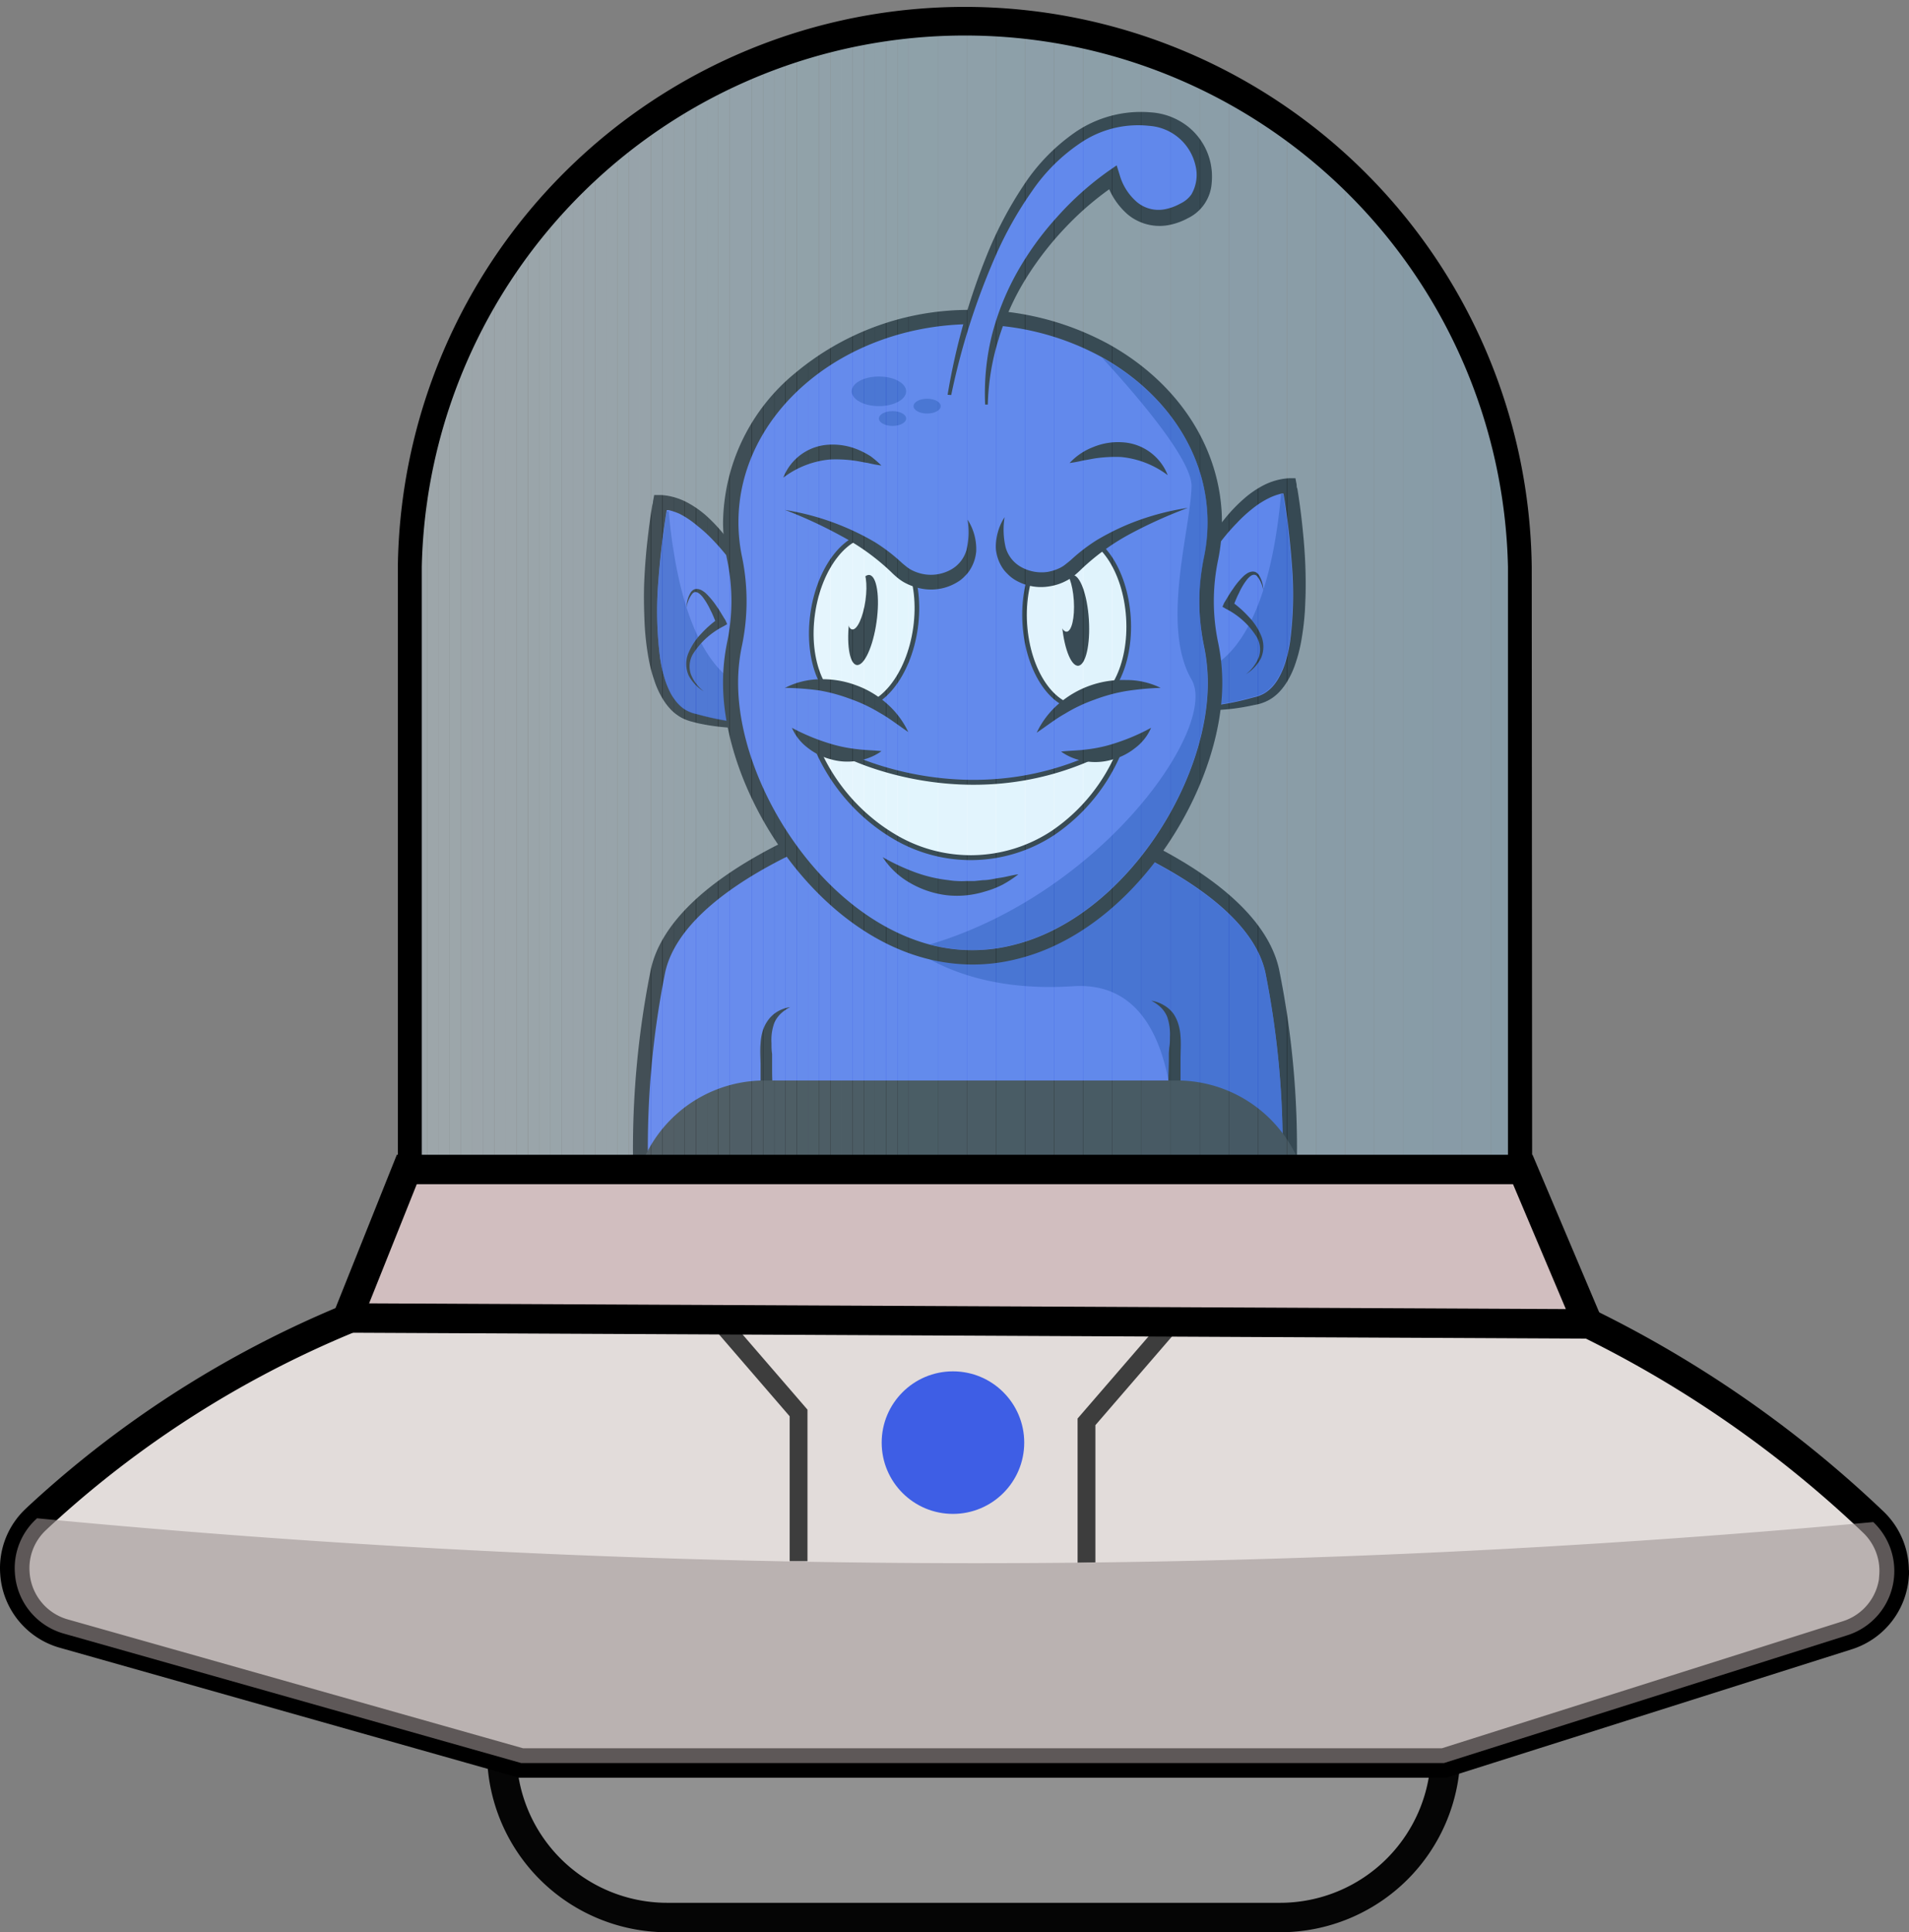 <svg xmlns="http://www.w3.org/2000/svg" xmlns:xlink="http://www.w3.org/1999/xlink" viewBox="0 0 221.78 224.47"><rect x="0" y="0" width="221.78" height="224.47" fill="#808080" stroke="none"/><defs><style>.cls-1{fill:none;}.cls-2{isolation:isolate;}.cls-3{fill:#919191;stroke:#050505;}.cls-3,.cls-4,.cls-7,.cls-78,.cls-9{stroke-miterlimit:10;}.cls-3,.cls-4,.cls-78{stroke-width:3.42px;}.cls-4{fill:#e2dcda;}.cls-4,.cls-7,.cls-78,.cls-9{stroke:#000;}.cls-5{fill:#3e5ee5;}.cls-6{fill:#022da8;opacity:0.61;}.cls-7,.cls-8,.cls-9{fill:#fff;}.cls-7{stroke-width:0.54px;}.cls-9{stroke-width:0.57px;}.cls-10{fill:#3d3d3d;}.cls-11{fill:#191919;}.cls-12{opacity:0.34;}.cls-13{clip-path:url(#clip-path);}.cls-14{fill:#d7f0fc;}.cls-15{fill:#d6f0fc;}.cls-16{fill:#d5effc;}.cls-17{fill:#d4effc;}.cls-18{fill:#d3effc;}.cls-19{fill:#d2eefc;}.cls-20{fill:#d1eefc;}.cls-21{fill:#d0eefc;}.cls-22{fill:#cfedfc;}.cls-23{fill:#ceedfc;}.cls-24{fill:#cdedfc;}.cls-25{fill:#ccecfb;}.cls-26{fill:#cbecfb;}.cls-27{fill:#caebfb;}.cls-28{fill:#c9ebfb;}.cls-29{fill:#c8ebfb;}.cls-30{fill:#c7eafb;}.cls-31{fill:#c6eafb;}.cls-32{fill:#c5eafb;}.cls-33{fill:#c4e9fb;}.cls-34{fill:#c3e9fb;}.cls-35{fill:#c2e9fb;}.cls-36{fill:#c0e8fb;}.cls-37{fill:#bfe8fb;}.cls-38{fill:#bee8fb;}.cls-39{fill:#bde7fb;}.cls-40{fill:#bce7fb;}.cls-41{fill:#bbe7fb;}.cls-42{fill:#bae6fb;}.cls-43{fill:#b9e6fb;}.cls-44{fill:#b8e6fb;}.cls-45{fill:#b7e5fb;}.cls-46{fill:#b6e5fb;}.cls-47{fill:#b5e4fa;}.cls-48{fill:#b4e4fa;}.cls-49{fill:#b3e4fa;}.cls-50{fill:#b2e3fa;}.cls-51{fill:#b1e3fa;}.cls-52{fill:#b0e3fa;}.cls-53{fill:#afe2fa;}.cls-54{fill:#aee2fa;}.cls-55{fill:#ade2fa;}.cls-56{fill:#ace1fa;}.cls-57{fill:#abe1fa;}.cls-58{fill:#aae0fa;}.cls-59{fill:#a9dff9;}.cls-60{fill:#a8def9;}.cls-61{fill:#a7ddf8;}.cls-62{fill:#a6ddf8;}.cls-63{fill:#a5dcf7;}.cls-64{fill:#a4dbf7;}.cls-65{fill:#a3daf6;}.cls-66{fill:#a2d9f6;}.cls-67{fill:#a1d8f6;}.cls-68{fill:#9fd7f5;}.cls-69{fill:#9ed6f5;}.cls-70{fill:#9dd5f4;}.cls-71{fill:#9cd4f4;}.cls-72{fill:#9bd4f3;}.cls-73{fill:#9ad3f3;}.cls-74{fill:#99d2f2;}.cls-75{fill:#98d1f2;}.cls-76{fill:#97d0f1;}.cls-77{fill:#96cff1;}.cls-78{fill:#d1bebf;}.cls-79{fill:#a09695;opacity:0.59;mix-blend-mode:multiply;}</style><clipPath id="clip-path"><path class="cls-1" d="M112.09,1.38h0a64.48,64.48,0,0,1,64.48,64.48v72.76a0,0,0,0,1,0,0H47.6a0,0,0,0,1,0,0V65.86A64.48,64.48,0,0,1,112.09,1.38Z"/></clipPath></defs><title>Asset 4</title><g class="cls-2"><g id="Layer_2" data-name="Layer 2"><g id="con_layer" data-name="con layer"><g id="con"><path class="cls-3" d="M58.29,190.35H167.95a0,0,0,0,1,0,0v13.18a19.23,19.23,0,0,1-19.23,19.23H77.52a19.23,19.23,0,0,1-19.23-19.23V190.35A0,0,0,0,1,58.29,190.35Z"/><path class="cls-4" d="M220.05,183.1v0a7.81,7.81,0,0,1-5.47,6.88l-46.81,14.83H60.54L7.43,189.78a7.82,7.82,0,0,1-5.7-7.05,7.75,7.75,0,0,1,2.49-6.27l.08-.08A120.73,120.73,0,0,1,60.54,146.9H167.77a132.55,132.55,0,0,1,49.84,29.9l0,0a7.82,7.82,0,0,1,2.42,6.28Z"/><path class="cls-5" d="M74.44,136.06l0-.84a106.27,106.27,0,0,1,2-22.46C78.91,101.82,99.19,95.3,100.05,95l.13,0h23.95l.12,0c.87.27,21.14,6.79,23.59,17.73a104.78,104.78,0,0,1,2,22.46l0,.84Z"/><path d="M124,95.85s20.63,6.51,23,17.09a103.83,103.83,0,0,1,2,22.25H75.28a103.83,103.83,0,0,1,2-22.25c2.36-10.58,23-17.09,23-17.09H124m.26-1.72H100.05l-.26.08c-.88.28-21.61,6.94-24.17,18.36a105.33,105.33,0,0,0-2.07,22.67l0,1.68h77.11l0-1.68a103.91,103.91,0,0,0-2.07-22.67c-2.55-11.42-23.29-18.08-24.17-18.36l-.25-.08Z"/><path class="cls-6" d="M149,135.19H136.45c.19-9.25-1.5-21.29-11.78-20.62-16.58,1.09-22.52-8-22.52-8l2.52-10.68H124s20.63,6.51,23,17.09A103.83,103.83,0,0,1,149,135.19Z"/><path d="M88.5,136.55c-.08-1.7-.13-3.4-.14-5.1s0-3.4,0-5.1c0-.85,0-1.7,0-2.55s-.08-1.68,0-2.56a6.23,6.23,0,0,1,.21-1.34,4.12,4.12,0,0,1,.59-1.28,3.68,3.68,0,0,1,1.09-1.06A4.09,4.09,0,0,1,91.8,117a4.45,4.45,0,0,0-1.16.82,3.43,3.43,0,0,0-.68,1,5.86,5.86,0,0,0-.33,2.36c0,.41,0,.82.07,1.25l0,.64c0,.22,0,.45,0,.65,0,.85,0,1.7.07,2.56,0,1.7.05,3.4,0,5.1s0,3.4-.1,5.1Z"/><path d="M137,135.74c.09-1.7.13-3.4.15-5.1s0-3.41,0-5.11c0-.85,0-1.7,0-2.55s.07-1.67,0-2.56a6.16,6.16,0,0,0-.22-1.33,4.5,4.5,0,0,0-.58-1.29,3.57,3.57,0,0,0-1.1-1,4,4,0,0,0-1.5-.55,4.65,4.65,0,0,1,1.16.83,3.36,3.36,0,0,1,.67,1,6.12,6.12,0,0,1,.34,2.37c0,.41,0,.82-.08,1.24l-.05.64c0,.22,0,.45,0,.66,0,.85-.05,1.7-.06,2.55,0,1.7,0,3.4,0,5.1s0,3.41.11,5.11Z"/><path class="cls-5" d="M90,73.6c0-.86-6-14.93-13.2-15.22,0,0-4.31,23,3.73,25s9.47,0,9.47,0Z"/><path d="M74.87,72.06a31.82,31.82,0,0,0,.52,4.65A16.78,16.78,0,0,0,76,79a10.13,10.13,0,0,0,1,2.2,6.39,6.39,0,0,0,.73,1,4.7,4.7,0,0,0,.93.85,4.38,4.38,0,0,0,1.13.6,4.62,4.62,0,0,0,.6.19L81,84a24.52,24.52,0,0,0,4.61.57h.58l.58,0a5.42,5.42,0,0,0,.58-.06l.36-.05.22,0c.19,0,.38-.08.57-.14l.28-.09L89,84a2.52,2.52,0,0,0,.9-.59l0,0,0,0a1.64,1.64,0,0,1-.48.28,1.19,1.19,0,0,1-.26.11l-.27.08-.27.06-.28,0-.18,0-.38,0a14,14,0,0,1-2.24-.08A30.62,30.62,0,0,1,81.17,83l-.55-.14a2.74,2.74,0,0,1-.48-.17,3.44,3.44,0,0,1-.87-.5,4.46,4.46,0,0,1-.72-.72,6.64,6.64,0,0,1-.59-.87,9.86,9.86,0,0,1-.8-2,15.67,15.67,0,0,1-.47-2.16,42.6,42.6,0,0,1-.2-9c.11-1.5.26-3,.44-4.5.15-1.23.33-2.47.53-3.68l.23,0a7.55,7.55,0,0,1,1.24.42A10.54,10.54,0,0,1,81,61.07a16.32,16.32,0,0,1,1.85,1.69c.59.61,1.15,1.27,1.69,1.94A43.69,43.69,0,0,1,87.47,69c.46.75.9,1.5,1.32,2.27.22.38.42.76.63,1.15.1.2.2.39.29.59a3.22,3.22,0,0,1,.24.61,2.46,2.46,0,0,0-.11-.66c0-.21-.11-.43-.18-.64-.12-.43-.27-.84-.42-1.26-.31-.83-.66-1.64-1-2.45A34.42,34.42,0,0,0,85.54,64a23.82,23.82,0,0,0-1.63-2.15,18.69,18.69,0,0,0-1.93-2,11.57,11.57,0,0,0-2.34-1.58,7.76,7.76,0,0,0-2.09-.68,6.48,6.48,0,0,0-.77-.08l-.68,0H76l-.14.75c0,.15-.05.3-.08.44-.24,1.39-.41,2.76-.57,4.15s-.29,3.07-.36,4.61S74.81,70.51,74.87,72.06Z"/><path class="cls-6" d="M76.69,76.48a15.67,15.67,0,0,0,.47,2.16,9.86,9.86,0,0,0,.8,2,6.64,6.64,0,0,0,.59.87,4.46,4.46,0,0,0,.72.72,3.44,3.44,0,0,0,.87.5,2.74,2.74,0,0,0,.48.17l.55.14a30.62,30.62,0,0,0,4.42.89,14,14,0,0,0,2.24.08l.38,0,.59-3.77s-9.09,1.44-11.11-20.83l-.23,0c-.2,1.21-.38,2.45-.53,3.68-.18,1.5-.33,3-.44,4.5A42.6,42.6,0,0,0,76.69,76.48Z"/><path d="M79.76,70.58a3.41,3.41,0,0,1,.5-1.78,1,1,0,0,1,.41-.34,1,1,0,0,1,.56,0,1.47,1.47,0,0,1,.47.23,2.33,2.33,0,0,1,.38.31,9.19,9.19,0,0,1,1.2,1.47c.37.51.65,1.05,1,1.58h0l.2.46-.41.24A9,9,0,0,0,80.49,76a2.86,2.86,0,0,0-.23,2.32,4.62,4.62,0,0,0,1.51,2A4.76,4.76,0,0,1,80,78.46a3.32,3.32,0,0,1,0-2.64,7.31,7.31,0,0,1,1.48-2.22,12.16,12.16,0,0,1,2-1.75l-.21.69h0c-.24-.54-.44-1.12-.72-1.64a8.33,8.33,0,0,0-.89-1.51c-.33-.42-.84-.88-1.23-.42A3.37,3.37,0,0,0,79.76,70.58Z"/><path class="cls-5" d="M136.56,71.59c0-.86,6-14.93,13.21-15.22,0,0,4.31,23-3.73,25s-9.48,0-9.48,0Z"/><path d="M151.64,70.05a30.48,30.48,0,0,1-.51,4.65,16.78,16.78,0,0,1-.6,2.29,10.13,10.13,0,0,1-1,2.2,7,7,0,0,1-.73,1,5.4,5.4,0,0,1-.93.85,4.87,4.87,0,0,1-1.13.59,4.76,4.76,0,0,1-.61.19l-.56.11a24.52,24.52,0,0,1-4.61.57h-.58c-.2,0-.39,0-.58,0a5.9,5.9,0,0,1-.59-.06l-.35,0-.22,0c-.19,0-.38-.08-.57-.14l-.28-.09-.28-.1a2.48,2.48,0,0,1-.89-.59l0,0,0,0a2.05,2.05,0,0,0,.47.29l.27.1.27.08.27.06.28,0,.18,0,.37,0a14.11,14.11,0,0,0,2.25-.08,30.62,30.62,0,0,0,4.42-.89l.55-.14a2.74,2.74,0,0,0,.48-.17,3.22,3.22,0,0,0,.86-.5,4.15,4.15,0,0,0,.73-.72,5.72,5.72,0,0,0,.58-.87,9.34,9.34,0,0,0,.81-2,17.29,17.29,0,0,0,.47-2.16,42.6,42.6,0,0,0,.2-9c-.11-1.5-.26-3-.44-4.5-.15-1.23-.33-2.47-.53-3.68l-.23,0a7.25,7.25,0,0,0-1.24.42,10.26,10.26,0,0,0-2.07,1.28,16.42,16.42,0,0,0-1.86,1.7A23.94,23.94,0,0,0,142,62.69,43.69,43.69,0,0,0,139.05,67c-.46.75-.9,1.5-1.33,2.27l-.62,1.15c-.1.2-.2.39-.29.59a3.26,3.26,0,0,0-.25.61,2.48,2.48,0,0,1,.12-.66c0-.21.11-.43.17-.64.13-.42.28-.84.43-1.26.31-.83.66-1.64,1-2.45A34.42,34.42,0,0,1,141,62a23.82,23.82,0,0,1,1.63-2.15,18.69,18.69,0,0,1,1.93-1.95,11.3,11.3,0,0,1,2.34-1.58,7.76,7.76,0,0,1,2.09-.68,6.48,6.48,0,0,1,.77-.08l.67,0h.07l.14.75c0,.15,0,.3.08.45.23,1.38.41,2.75.56,4.14s.3,3.07.36,4.61S151.71,68.5,151.64,70.05Z"/><path class="cls-6" d="M149.83,74.47a17.29,17.29,0,0,1-.47,2.16,9.34,9.34,0,0,1-.81,2,5.72,5.72,0,0,1-.58.87,4.15,4.15,0,0,1-.73.72,3.22,3.22,0,0,1-.86.5,2.74,2.74,0,0,1-.48.17l-.55.14a30.62,30.62,0,0,1-4.42.89,14.11,14.11,0,0,1-2.25.08l-.37,0-.59-3.77s9.09,1.44,11.11-20.83l.23,0c.2,1.21.38,2.45.53,3.68.18,1.5.33,3,.44,4.5A42.6,42.6,0,0,1,149.83,74.47Z"/><path d="M146.76,68.57a3.37,3.37,0,0,0-.7-1.61c-.39-.46-.9,0-1.23.42a7.59,7.59,0,0,0-.89,1.51c-.28.52-.48,1.1-.72,1.64h0l-.21-.69a12.09,12.09,0,0,1,2,1.75,7.16,7.16,0,0,1,1.49,2.22,3.32,3.32,0,0,1,0,2.64,4.76,4.76,0,0,1-1.76,1.88,4.7,4.7,0,0,0,1.51-2A2.86,2.86,0,0,0,146,74a9,9,0,0,0-3.57-3.27l-.41-.24.2-.46h0c.34-.53.62-1.07,1-1.58a8.68,8.68,0,0,1,1.2-1.47,2.33,2.33,0,0,1,.38-.31,1.38,1.38,0,0,1,.47-.23.93.93,0,0,1,.55,0,1,1,0,0,1,.42.34A3.41,3.41,0,0,1,146.76,68.57Z"/><path class="cls-5" d="M113,111.21a20.29,20.29,0,0,1-5.22-.69c-13.11-3.44-22.91-19.3-22.91-31.18a22.13,22.13,0,0,1,.46-4.51,24.37,24.37,0,0,0,0-10,20,20,0,0,1-.43-4.16c0-12.89,12.37-23.58,27.58-23.83H113a31.78,31.78,0,0,1,15.42,3.89c8,4.42,12.72,11.87,12.72,19.94a20,20,0,0,1-.43,4.16,24.2,24.2,0,0,0,0,10,22.85,22.85,0,0,1,.46,4.51c0,12-9.87,27.87-23.08,31.23A20.76,20.76,0,0,1,113,111.21Z"/><path d="M113,37.71a30.87,30.87,0,0,1,15,3.78c7.4,4.11,12.28,11.17,12.28,19.19a19.57,19.57,0,0,1-.41,4,25.36,25.36,0,0,0,0,10.34,21.34,21.34,0,0,1,.45,4.33c0,11.72-9.68,27.15-22.43,30.39a19.27,19.27,0,0,1-9.85,0C95.35,106.36,85.75,91,85.75,79.34A20.66,20.66,0,0,1,86.2,75a25.36,25.36,0,0,0,0-10.34,19.57,19.57,0,0,1-.41-4c0-12.53,11.92-22.72,26.73-23H113M113,36h-.56a31.48,31.48,0,0,0-20,7.29A22.81,22.81,0,0,0,84,60.68,21.74,21.74,0,0,0,84.47,65a23.38,23.38,0,0,1,0,9.64A23,23,0,0,0,84,79.34c0,12.19,10.07,28.47,23.55,32a21.55,21.55,0,0,0,5.44.71,21,21,0,0,0,5.27-.67C131.87,108,142,91.63,142,79.34a23,23,0,0,0-.48-4.68,23.38,23.38,0,0,1,0-9.64,21.74,21.74,0,0,0,.44-4.34c0-8.39-4.92-16.12-13.16-20.7A32.76,32.76,0,0,0,113,36Z"/><ellipse class="cls-7" cx="100.39" cy="72.12" rx="10.09" ry="6.03" transform="translate(14.95 161.46) rotate(-81.97)"/><ellipse cx="100.26" cy="72.03" rx="5.28" ry="1.58" transform="translate(14.94 161.24) rotate(-81.97)"/><ellipse class="cls-8" cx="99.5" cy="69.61" rx="3.55" ry="1.06" transform="translate(16.67 158.41) rotate(-81.97)"/><ellipse class="cls-7" cx="125.08" cy="72.12" rx="6.03" ry="10.09" transform="translate(-4.34 8.11) rotate(-3.65)"/><ellipse cx="124.93" cy="72.06" rx="1.58" ry="5.28" transform="translate(-4.34 8.11) rotate(-3.65)"/><ellipse class="cls-8" cx="123.7" cy="69.84" rx="1.06" ry="3.55" transform="translate(-4.2 8.02) rotate(-3.65)"/><path class="cls-5" d="M91.2,79.91a14.34,14.34,0,0,1,14.36,5.17"/><path d="M91.2,79.91a9.1,9.1,0,0,1,4-1,11.11,11.11,0,0,1,4.18.67,11,11,0,0,1,3.64,2.15,10.1,10.1,0,0,1,2.5,3.31c-1.16-.78-2.17-1.59-3.3-2.22a18.1,18.1,0,0,0-3.42-1.62,19.7,19.7,0,0,0-3.68-1A33.26,33.26,0,0,0,91.2,79.91Z"/><path class="cls-9" d="M98.38,87.73s13.82,7.09,29,0l2.76-.68a21.25,21.25,0,0,1-7.73,9.66l-.12.08a17.35,17.35,0,0,1-18.58.29,21.05,21.05,0,0,1-2.55-1.81,22,22,0,0,1-6.37-8.63Z"/><path class="cls-5" d="M134.84,79.91a14.32,14.32,0,0,0-14.35,5.17"/><path d="M134.84,79.91a32.89,32.89,0,0,0-4,.37,19.7,19.7,0,0,0-3.68,1,18.1,18.1,0,0,0-3.42,1.62c-1.13.63-2.15,1.44-3.3,2.22a10.1,10.1,0,0,1,2.5-3.31A11.36,11.36,0,0,1,130.81,79,9,9,0,0,1,134.84,79.91Z"/><path class="cls-5" d="M92,84.55a10.16,10.16,0,0,0,10.46,2.76"/><path d="M92,84.55a24.14,24.14,0,0,0,5,2,16.79,16.79,0,0,0,2.58.48c.9.12,1.81.12,2.83.23a6.38,6.38,0,0,1-2.79,1.12,7,7,0,0,1-3.06-.16,7.27,7.27,0,0,1-2.74-1.36A5.82,5.82,0,0,1,92,84.55Z"/><path class="cls-5" d="M133.73,84.55a10.15,10.15,0,0,1-10.46,2.76"/><path d="M133.73,84.55a5.82,5.82,0,0,1-1.87,2.36,7.27,7.27,0,0,1-2.74,1.36,7,7,0,0,1-3.06.16,6.38,6.38,0,0,1-2.79-1.12c1-.11,1.93-.11,2.83-.23a16.79,16.79,0,0,0,2.58-.48A24.14,24.14,0,0,0,133.73,84.55Z"/><path class="cls-5" d="M91.2,59.24s8.34,2,13.21,6.89c3.3,3.3,10.62,1.15,8-5.74"/><path d="M91.2,59.24a29.85,29.85,0,0,1,7.13,2.07A29.21,29.21,0,0,1,101.67,63a20.94,20.94,0,0,1,3,2.29c.25.24.45.38.64.54a3.62,3.62,0,0,0,.65.42,5,5,0,0,0,1.47.47,4.8,4.8,0,0,0,3-.52,3.79,3.79,0,0,0,1.86-2.33,9,9,0,0,0,.12-3.5,6.31,6.31,0,0,1,1,3.71,4.76,4.76,0,0,1-.65,2,3.64,3.64,0,0,1-.67.85,3.69,3.69,0,0,1-.84.68,5.84,5.84,0,0,1-4.09.79,6.86,6.86,0,0,1-2-.68,5.2,5.2,0,0,1-.88-.59,8.82,8.82,0,0,1-.74-.67,26.27,26.27,0,0,0-5.76-4.17A52.72,52.72,0,0,0,91.2,59.24Z"/><path class="cls-5" d="M138,59s-8.33,2-13.21,6.9c-3.3,3.3-10.62,1.14-8-5.75"/><path d="M138,59A54.84,54.84,0,0,0,131.34,62a26.27,26.27,0,0,0-5.76,4.17c-.19.19-.47.44-.74.67a4.74,4.74,0,0,1-.89.59,6.15,6.15,0,0,1-2,.68,5.86,5.86,0,0,1-4.09-.78,4.29,4.29,0,0,1-.84-.69,3.7,3.7,0,0,1-.67-.85,4.57,4.57,0,0,1-.64-2,6.25,6.25,0,0,1,1-3.71,9.08,9.08,0,0,0,.12,3.51,3.77,3.77,0,0,0,1.87,2.32,4.86,4.86,0,0,0,3,.53,5.39,5.39,0,0,0,1.47-.48,3.36,3.36,0,0,0,.64-.42c.2-.16.39-.3.65-.53a20.17,20.17,0,0,1,3-2.29A29.42,29.42,0,0,1,130.85,61,29.77,29.77,0,0,1,138,59Z"/><path class="cls-5" d="M91,55.49s3.64-5.66,11.4-1.41"/><path d="M91,55.49a6,6,0,0,1,5.29-3.83,7.66,7.66,0,0,1,3.37.57,9.88,9.88,0,0,1,1.48.77,11.77,11.77,0,0,1,1.26,1.08,14.49,14.49,0,0,1-1.59-.3c-.52-.07-1-.19-1.51-.26a15.66,15.66,0,0,0-2.88-.14A10.52,10.52,0,0,0,91,55.49Z"/><path class="cls-5" d="M135.66,55.2s-3.64-5.66-11.4-1.41"/><path d="M135.66,55.2a10.73,10.73,0,0,0-5.42-2.11,16.59,16.59,0,0,0-2.88.14c-.5.07-1,.19-1.51.26a14.49,14.49,0,0,1-1.59.3A7.29,7.29,0,0,1,127,51.94a7.52,7.52,0,0,1,3.37-.56A6,6,0,0,1,135.66,55.2Z"/><path class="cls-5" d="M102.55,99.58s6.31,6.6,15.79,2"/><path d="M102.55,99.58a25.14,25.14,0,0,0,3.78,1.76,16.57,16.57,0,0,0,3.88.91,8.3,8.3,0,0,0,1,.1,8.18,8.18,0,0,0,1,0h1l1-.1c.68,0,1.34-.19,2-.28s1.36-.31,2.1-.4a13.11,13.11,0,0,1-1.83,1.2,10.72,10.72,0,0,1-2.06.8A10.93,10.93,0,0,1,110,104a11.13,11.13,0,0,1-4.24-1.41A9.15,9.15,0,0,1,102.55,99.58Z"/><ellipse class="cls-6" cx="102.11" cy="45.46" rx="3.16" ry="1.72"/><ellipse class="cls-6" cx="103.69" cy="48.62" rx="1.58" ry="0.86"/><ellipse class="cls-6" cx="107.71" cy="47.18" rx="1.58" ry="0.86"/><path class="cls-5" d="M110.3,45.89s5.76-34.1,23.63-32a6.68,6.68,0,0,1,5.95,6,4.42,4.42,0,0,1-2,4.51c-4.16,2.44-7.47,0-8.61-3.73,0,0-14.93,9.47-14.65,26.41"/><path d="M110.09,45.86a76.78,76.78,0,0,1,4.71-16.59,44.88,44.88,0,0,1,4.08-7.68,22.44,22.44,0,0,1,6.14-6.3,13.51,13.51,0,0,1,8.64-2.24,7.79,7.79,0,0,1,4.41,1.7,7.4,7.4,0,0,1,2.54,4.06,7.61,7.61,0,0,1,.16,2.43A4.9,4.9,0,0,1,138,25.35a7.61,7.61,0,0,1-2.29.81A5.79,5.79,0,0,1,131,24.9a8.34,8.34,0,0,1-2.53-4l1.29.47a34.85,34.85,0,0,0-5.85,4.92,36.71,36.71,0,0,0-4.73,6.08,29.56,29.56,0,0,0-3.16,7A27.93,27.93,0,0,0,114.76,47h-.31a28.34,28.34,0,0,1,.74-7.88,30.28,30.28,0,0,1,2.93-7.41,35,35,0,0,1,4.67-6.48,35.34,35.34,0,0,1,6-5.37l.94-.65.35,1.12a6.5,6.5,0,0,0,2,3.14,3.91,3.91,0,0,0,3.3.83,6,6,0,0,0,1.73-.64,3.32,3.32,0,0,0,1.3-1.07,4.52,4.52,0,0,0,.46-3.43,5.93,5.93,0,0,0-5.36-4.54,11.91,11.91,0,0,0-7.73,1.82,20.91,20.91,0,0,0-5.91,5.8,43.07,43.07,0,0,0-4.16,7.38,81,81,0,0,0-5.2,16.27Z"/><path class="cls-6" d="M139.85,75a21.34,21.34,0,0,1,.45,4.33c0,11.72-9.68,27.15-22.43,30.39a19.27,19.27,0,0,1-9.85,0c20.18-6,33.57-25.35,30.41-30.78-3.59-6.17-.14-17.37,0-22.4.09-2.92-5.62-9.79-10.41-15,7.4,4.11,12.28,11.17,12.28,19.19a19.57,19.57,0,0,1-.41,4A25.36,25.36,0,0,0,139.85,75Z"/><path class="cls-10" d="M127.26,181.5V165.56l12.85-14.88-1.56-1.35-13.36,15.46v16.75Z"/><path class="cls-11" d="M88.83,125.52h47.9a15.36,15.36,0,0,1,15.36,15.36v1.88a0,0,0,0,1,0,0H73.47a0,0,0,0,1,0,0v-1.88A15.36,15.36,0,0,1,88.83,125.52Z"/><path class="cls-10" d="M91.74,181.36l2.07,0V163.76L80.45,148.29l-1.56,1.35,12.85,14.89Z"/><g class="cls-12"><g class="cls-13"><rect class="cls-14" x="47.6" y="1.38" width="0.72" height="137.24"/><rect class="cls-14" x="48.33" y="1.38" width="1.3" height="137.24"/><rect class="cls-15" x="49.63" y="1.38" width="1.3" height="137.24"/><rect class="cls-16" x="50.93" y="1.38" width="1.3" height="137.24"/><rect class="cls-17" x="52.23" y="1.38" width="1.3" height="137.24"/><rect class="cls-18" x="53.53" y="1.38" width="1.3" height="137.24"/><rect class="cls-19" x="54.83" y="1.38" width="1.3" height="137.24"/><rect class="cls-20" x="56.13" y="1.38" width="1.3" height="137.24"/><rect class="cls-21" x="57.43" y="1.38" width="1.3" height="137.24"/><rect class="cls-22" x="58.73" y="1.38" width="1.3" height="137.24"/><rect class="cls-23" x="60.03" y="1.38" width="1.3" height="137.24"/><rect class="cls-24" x="61.34" y="1.38" width="1.3" height="137.24"/><rect class="cls-25" x="62.64" y="1.38" width="1.3" height="137.24"/><rect class="cls-26" x="63.94" y="1.38" width="1.3" height="137.24"/><rect class="cls-27" x="65.24" y="1.38" width="1.3" height="137.24"/><rect class="cls-28" x="66.54" y="1.38" width="1.3" height="137.24"/><rect class="cls-29" x="67.84" y="1.38" width="1.3" height="137.24"/><rect class="cls-30" x="69.14" y="1.38" width="1.3" height="137.24"/><rect class="cls-31" x="70.44" y="1.38" width="1.3" height="137.24"/><rect class="cls-32" x="71.74" y="1.38" width="1.3" height="137.24"/><rect class="cls-33" x="73.04" y="1.38" width="1.3" height="137.24"/><rect class="cls-34" x="74.34" y="1.38" width="1.3" height="137.24"/><rect class="cls-35" x="75.65" y="1.38" width="1.3" height="137.24"/><rect class="cls-36" x="76.95" y="1.38" width="1.3" height="137.24"/><rect class="cls-37" x="78.25" y="1.38" width="1.3" height="137.24"/><rect class="cls-38" x="79.55" y="1.38" width="1.3" height="137.24"/><rect class="cls-39" x="80.85" y="1.38" width="1.3" height="137.24"/><rect class="cls-40" x="82.15" y="1.38" width="1.3" height="137.24"/><rect class="cls-41" x="83.45" y="1.38" width="1.3" height="137.24"/><rect class="cls-42" x="84.75" y="1.38" width="1.3" height="137.24"/><rect class="cls-43" x="86.05" y="1.38" width="1.3" height="137.24"/><rect class="cls-44" x="87.35" y="1.38" width="1.3" height="137.24"/><rect class="cls-45" x="88.65" y="1.38" width="1.3" height="137.24"/><rect class="cls-46" x="89.96" y="1.38" width="1.3" height="137.24"/><rect class="cls-47" x="91.26" y="1.38" width="1.3" height="137.24"/><rect class="cls-48" x="92.56" y="1.38" width="1.3" height="137.24"/><rect class="cls-49" x="93.86" y="1.38" width="1.3" height="137.24"/><rect class="cls-50" x="95.16" y="1.38" width="1.3" height="137.24"/><rect class="cls-51" x="96.46" y="1.38" width="1.3" height="137.24"/><rect class="cls-52" x="97.76" y="1.38" width="1.3" height="137.24"/><rect class="cls-53" x="99.06" y="1.38" width="1.3" height="137.24"/><rect class="cls-54" x="100.36" y="1.38" width="1.3" height="137.24"/><rect class="cls-55" x="101.66" y="1.38" width="1.3" height="137.24"/><rect class="cls-56" x="102.96" y="1.38" width="1.3" height="137.24"/><rect class="cls-57" x="104.26" y="1.38" width="1.3" height="137.24"/><rect class="cls-57" x="105.57" y="1.38" width="3.38" height="137.24"/><rect class="cls-58" x="108.95" y="1.38" width="3.38" height="137.24"/><rect class="cls-59" x="112.33" y="1.38" width="3.38" height="137.24"/><rect class="cls-60" x="115.71" y="1.38" width="3.38" height="137.24"/><rect class="cls-61" x="119.09" y="1.38" width="3.38" height="137.24"/><rect class="cls-62" x="122.47" y="1.38" width="3.38" height="137.24"/><rect class="cls-63" x="125.85" y="1.38" width="3.38" height="137.24"/><rect class="cls-64" x="129.23" y="1.38" width="3.38" height="137.24"/><rect class="cls-65" x="132.61" y="1.38" width="3.38" height="137.24"/><rect class="cls-66" x="136" y="1.38" width="3.38" height="137.24"/><rect class="cls-67" x="139.38" y="1.38" width="3.38" height="137.24"/><rect class="cls-68" x="142.76" y="1.38" width="3.38" height="137.24"/><rect class="cls-69" x="146.14" y="1.38" width="3.38" height="137.24"/><rect class="cls-70" x="149.52" y="1.38" width="3.38" height="137.24"/><rect class="cls-71" x="152.9" y="1.38" width="3.38" height="137.24"/><rect class="cls-72" x="156.28" y="1.38" width="3.38" height="137.24"/><rect class="cls-73" x="159.66" y="1.38" width="3.38" height="137.24"/><rect class="cls-74" x="163.05" y="1.38" width="3.38" height="137.24"/><rect class="cls-75" x="166.43" y="1.38" width="3.38" height="137.24"/><rect class="cls-76" x="169.81" y="1.38" width="3.38" height="137.24"/><rect class="cls-77" x="173.19" y="1.38" width="3.38" height="137.24"/><path class="cls-77" d="M176.57,138.62v0Z"/></g></g><path d="M178,140H46.22V65.86a65.87,65.87,0,0,1,131.73,0ZM49,137.24H175.19V65.86A63.11,63.11,0,0,0,49,65.86Z"/><polygon class="cls-78" points="184.5 153.8 40.36 153.11 47.26 135.86 176.91 135.86 184.5 153.8"/><path class="cls-79" d="M220.05,183.1v0a7.81,7.81,0,0,1-5.47,6.88l-46.81,14.83H60.54L7.43,189.78a7.82,7.82,0,0,1-5.7-7.05,7.75,7.75,0,0,1,2.49-6.27l.08-.08a1141.38,1141.38,0,0,0,213.33.44,7.82,7.82,0,0,1,2.42,6.28Z"/><circle class="cls-5" cx="110.71" cy="167.59" r="8.28"/></g></g></g></g></svg>